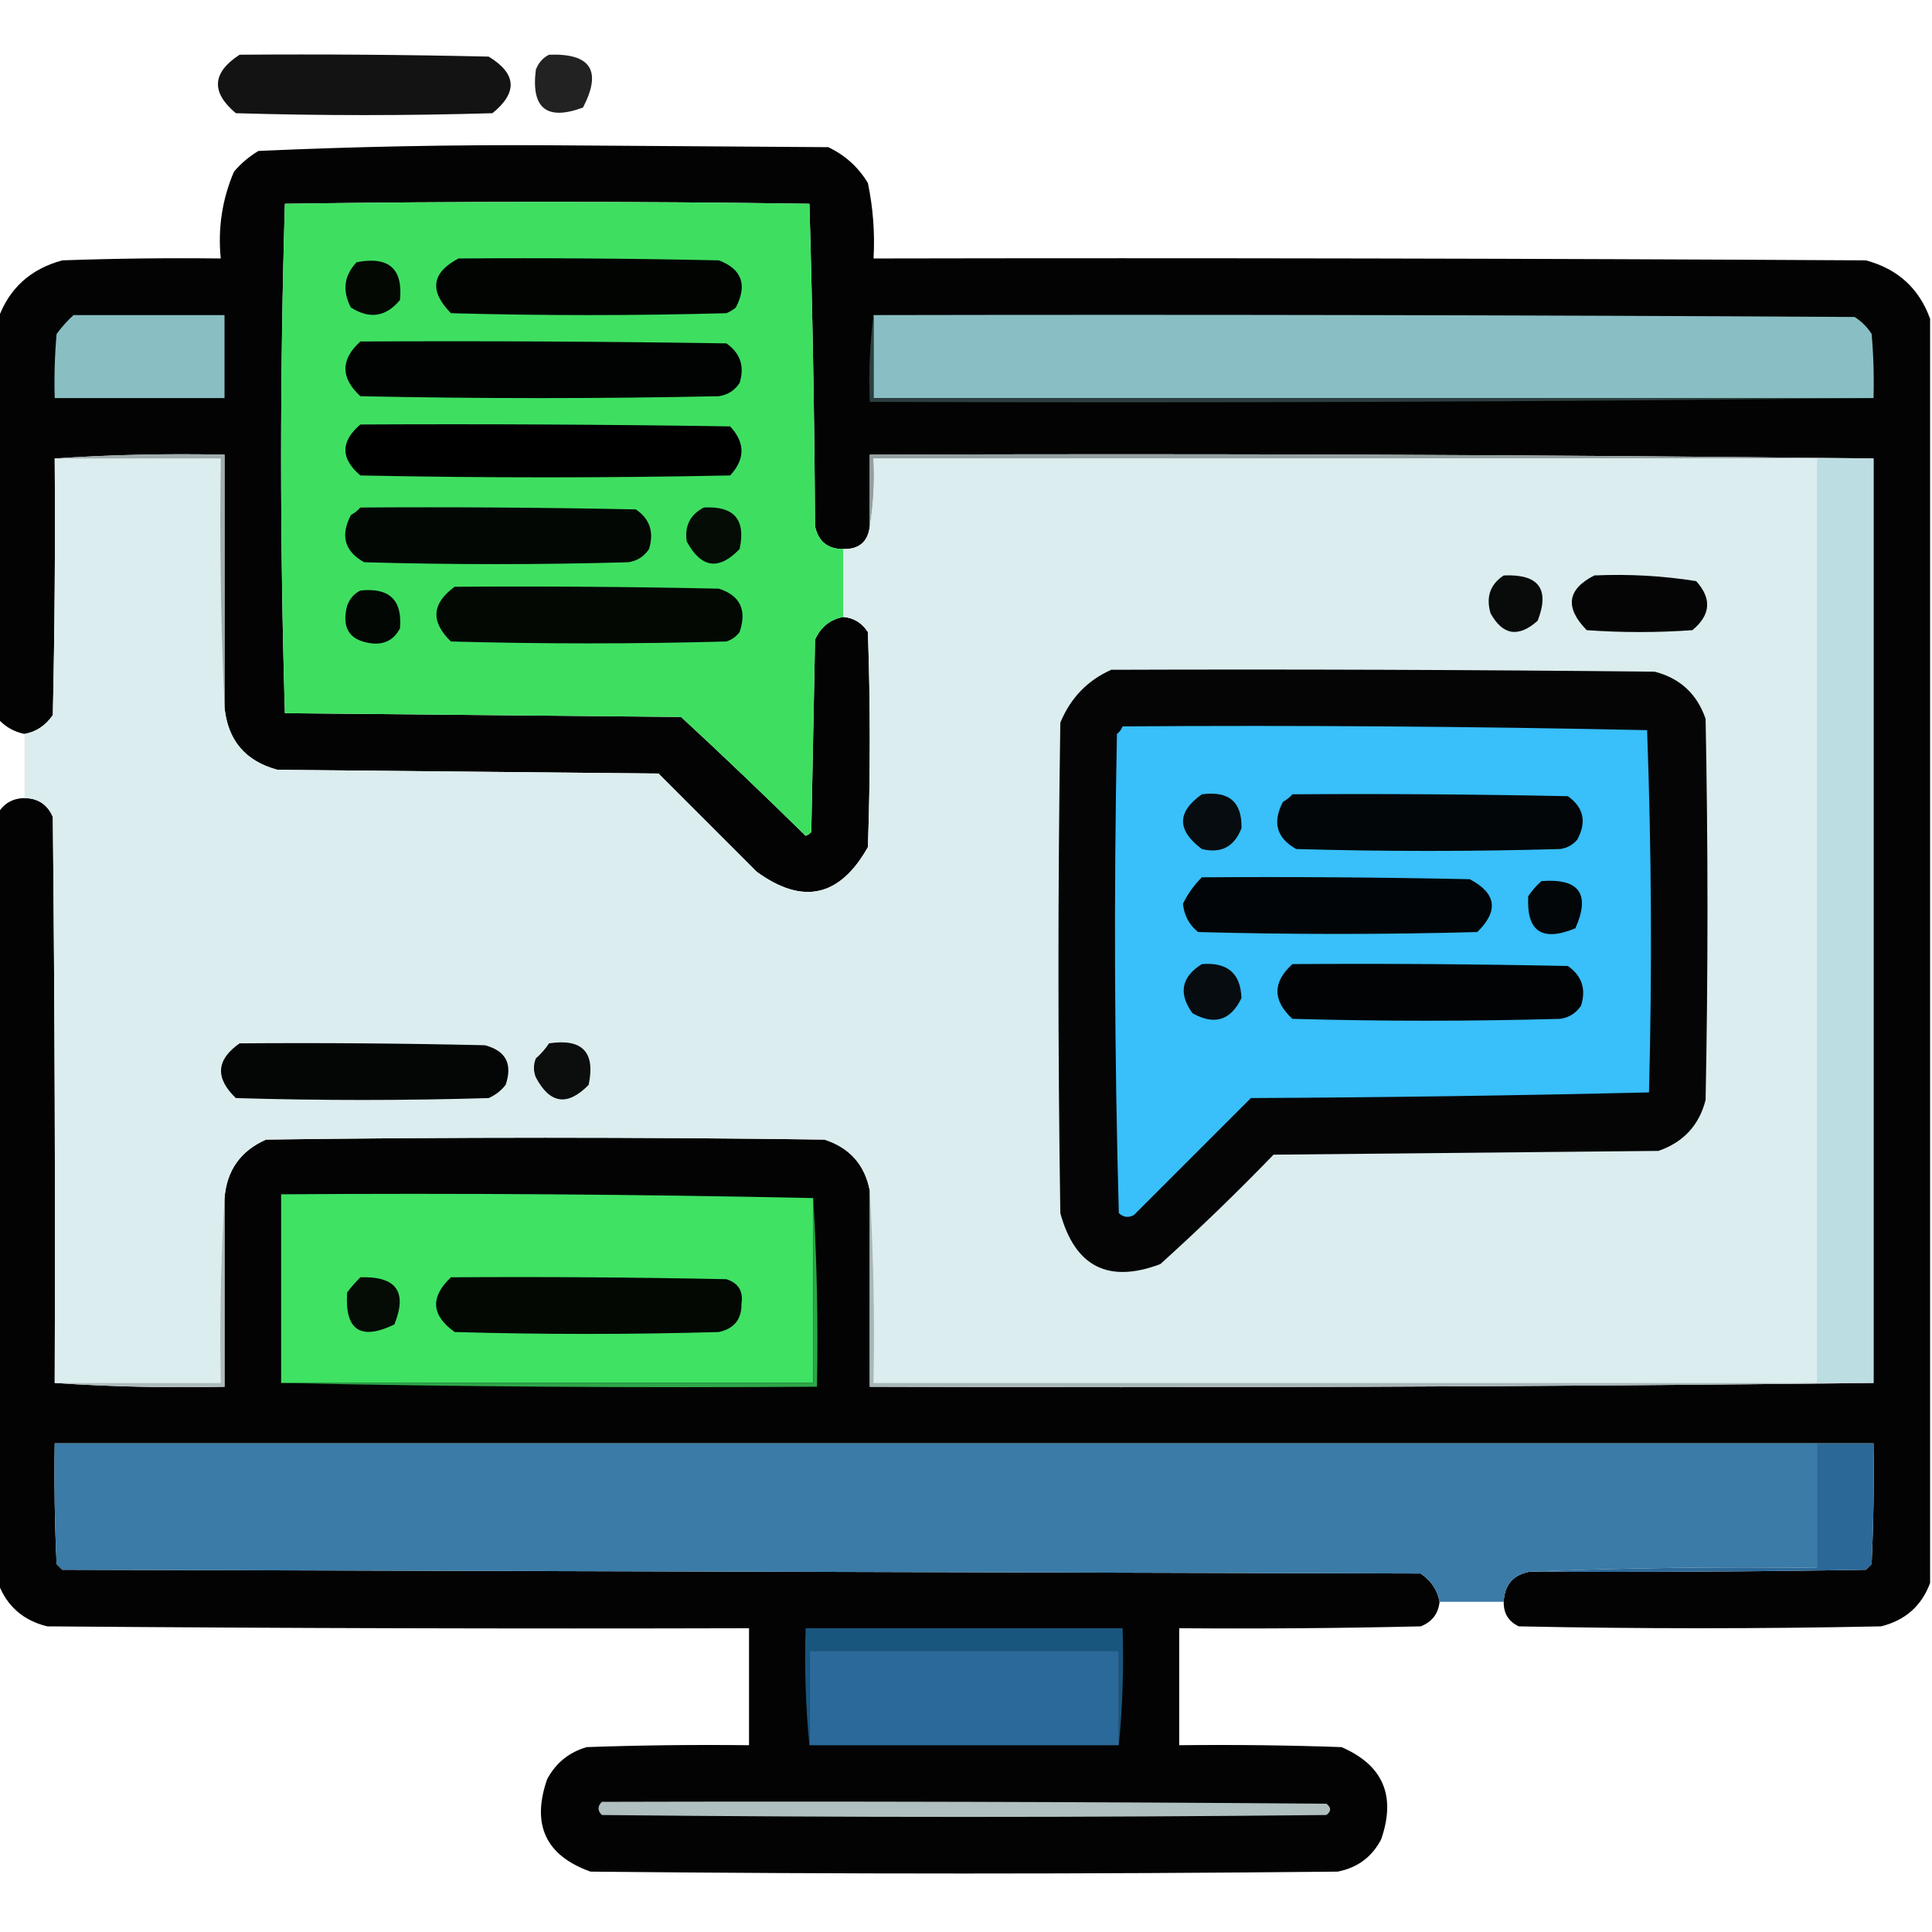 <?xml version="1.0" encoding="UTF-8"?>
<!DOCTYPE svg PUBLIC "-//W3C//DTD SVG 1.1//EN" "http://www.w3.org/Graphics/SVG/1.1/DTD/svg11.dtd">
<svg xmlns="http://www.w3.org/2000/svg" version="1.1" width="512px" height="512px" style="shape-rendering:geometricPrecision; text-rendering:geometricPrecision; image-rendering:optimizeQuality; fill-rule:evenodd; clip-rule:evenodd" xmlns:xlink="http://www.w3.org/1999/xlink">
<g><path style="opacity:0.925" fill="#000000" d="M 63.5,14.5 C 85.502,14.333 107.503,14.5 129.5,15C 136.922,19.516 137.255,24.516 130.5,30C 107.833,30.667 85.167,30.667 62.5,30C 55.861,24.425 56.195,19.259 63.5,14.5 Z"/></g>
<g><path style="opacity:0.865" fill="#000000" d="M 145.5,14.5 C 156.575,14.088 159.575,18.754 154.5,28.5C 144.888,32.058 140.721,28.724 142,18.5C 142.69,16.65 143.856,15.316 145.5,14.5 Z"/></g>
<g><path style="opacity:0.991" fill="#010201" d="M 511.5,84.5 C 511.5,196.167 511.5,307.833 511.5,419.5C 509.251,425.577 504.917,429.411 498.5,431C 466.5,431.667 434.5,431.667 402.5,431C 399.778,429.728 398.444,427.561 398.5,424.5C 398.703,419.964 401.036,417.298 405.5,416.5C 435.169,416.667 464.835,416.5 494.5,416C 495,415.5 495.5,415 496,414.5C 496.5,403.839 496.667,393.172 496.5,382.5C 491.5,382.5 486.5,382.5 481.5,382.5C 325.833,382.5 170.167,382.5 14.5,382.5C 14.334,393.172 14.5,403.839 15,414.5C 15.5,415 16,415.5 16.5,416C 136.5,416.333 256.5,416.667 376.5,417C 379.28,418.913 380.947,421.413 381.5,424.5C 381.161,427.669 379.495,429.836 376.5,431C 355.169,431.5 333.836,431.667 312.5,431.5C 312.5,441.833 312.5,452.167 312.5,462.5C 326.837,462.333 341.171,462.5 355.5,463C 366.543,467.767 370.043,475.934 366,487.5C 363.545,492.149 359.712,494.983 354.5,496C 288.5,496.667 222.5,496.667 156.5,496C 144.631,491.763 140.798,483.597 145,471.5C 147.315,467.183 150.815,464.35 155.5,463C 169.829,462.5 184.163,462.333 198.5,462.5C 198.5,452.167 198.5,441.833 198.5,431.5C 136.499,431.667 74.499,431.5 12.5,431C 6.083,429.411 1.749,425.577 -0.5,419.5C -0.5,351.5 -0.5,283.5 -0.5,215.5C 1.014,212.905 3.348,211.571 6.5,211.5C 10.09,211.544 12.59,213.211 14,216.5C 14.5,266.499 14.667,316.499 14.5,366.5C 29.324,367.496 44.324,367.829 59.5,367.5C 59.5,350.833 59.5,334.167 59.5,317.5C 60.094,310.143 63.761,304.976 70.5,302C 119.833,301.333 169.167,301.333 218.5,302C 225.167,304.165 229.167,308.665 230.5,315.5C 230.5,332.833 230.5,350.167 230.5,367.5C 319.335,367.833 408.002,367.499 496.5,366.5C 496.5,284.833 496.5,203.167 496.5,121.5C 408.002,120.501 319.335,120.167 230.5,120.5C 230.5,126.833 230.5,133.167 230.5,139.5C 229.998,143.59 227.665,145.59 223.5,145.5C 219.403,145.531 216.903,143.531 216,139.5C 215.829,110.928 215.329,82.428 214.5,54C 168.167,53.333 121.833,53.333 75.5,54C 74.836,76.428 74.502,98.928 74.5,121.5C 74.502,144.071 74.836,166.571 75.5,189C 110.5,189.333 145.5,189.667 180.5,190C 191.651,200.318 202.651,210.818 213.5,221.5C 214.086,221.291 214.586,220.957 215,220.5C 215.333,203.5 215.667,186.5 216,169.5C 217.512,166.143 220.012,164.143 223.5,163.5C 226.263,163.744 228.429,165.077 230,167.5C 230.667,186.5 230.667,205.5 230,224.5C 222.551,237.741 212.717,239.907 200.5,231C 191.833,222.333 183.167,213.667 174.5,205C 140.833,204.667 107.167,204.333 73.5,204C 65.047,201.714 60.38,196.214 59.5,187.5C 59.5,165.167 59.5,142.833 59.5,120.5C 44.324,120.171 29.324,120.504 14.5,121.5C 14.667,144.169 14.5,166.836 14,189.5C 12.087,192.28 9.587,193.947 6.5,194.5C 3.705,193.937 1.372,192.604 -0.5,190.5C -0.5,155.167 -0.5,119.833 -0.5,84.5C 2.389,76.45 8.056,71.283 16.5,69C 30.496,68.5 44.496,68.333 58.5,68.5C 57.708,60.485 58.875,52.819 62,45.5C 63.873,43.291 66.04,41.458 68.5,40C 94.106,38.847 119.773,38.347 145.5,38.5C 170.167,38.667 194.833,38.833 219.5,39C 223.948,41.114 227.448,44.281 230,48.5C 231.377,55.076 231.877,61.743 231.5,68.5C 319.167,68.333 406.834,68.5 494.5,69C 502.944,71.283 508.611,76.45 511.5,84.5 Z"/></g>
<g><path style="opacity:1" fill="#3edf61" d="M 223.5,145.5 C 223.5,151.5 223.5,157.5 223.5,163.5C 220.012,164.143 217.512,166.143 216,169.5C 215.667,186.5 215.333,203.5 215,220.5C 214.586,220.957 214.086,221.291 213.5,221.5C 202.651,210.818 191.651,200.318 180.5,190C 145.5,189.667 110.5,189.333 75.5,189C 74.836,166.571 74.502,144.071 74.5,121.5C 74.502,98.928 74.836,76.428 75.5,54C 121.833,53.333 168.167,53.333 214.5,54C 215.329,82.428 215.829,110.928 216,139.5C 216.903,143.531 219.403,145.531 223.5,145.5 Z"/></g>
<g><path style="opacity:1" fill="#030803" d="M 94.5,69.5 C 102.99,67.834 106.823,71.167 106,79.5C 102.295,83.982 97.962,84.649 93,81.5C 90.66,77.052 91.16,73.052 94.5,69.5 Z"/></g>
<g><path style="opacity:1" fill="#010401" d="M 121.5,68.5 C 144.502,68.333 167.502,68.5 190.5,69C 196.616,71.322 198.116,75.488 195,81.5C 194.25,82.126 193.416,82.626 192.5,83C 168.167,83.667 143.833,83.667 119.5,83C 113.699,77.104 114.366,72.271 121.5,68.5 Z"/></g>
<g><path style="opacity:1" fill="#89bec3" d="M 19.5,83.5 C 32.833,83.5 46.167,83.5 59.5,83.5C 59.5,90.833 59.5,98.167 59.5,105.5C 44.5,105.5 29.5,105.5 14.5,105.5C 14.334,99.824 14.501,94.157 15,88.5C 16.366,86.638 17.866,84.972 19.5,83.5 Z"/></g>
<g><path style="opacity:1" fill="#89bfc4" d="M 231.5,83.5 C 318.167,83.333 404.834,83.5 491.5,84C 493.333,85.167 494.833,86.667 496,88.5C 496.499,94.157 496.666,99.824 496.5,105.5C 408.167,105.5 319.833,105.5 231.5,105.5C 231.5,98.167 231.5,90.833 231.5,83.5 Z"/></g>
<g><path style="opacity:1" fill="#000301" d="M 95.5,90.5 C 127.835,90.333 160.168,90.5 192.5,91C 196.212,93.602 197.378,97.102 196,101.5C 194.681,103.487 192.848,104.654 190.5,105C 158.833,105.667 127.167,105.667 95.5,105C 90.225,100.122 90.225,95.289 95.5,90.5 Z"/></g>
<g><path style="opacity:1" fill="#2d3f40" d="M 231.5,83.5 C 231.5,90.833 231.5,98.167 231.5,105.5C 319.833,105.5 408.167,105.5 496.5,105.5C 408.002,106.499 319.335,106.833 230.5,106.5C 230.175,98.648 230.508,90.982 231.5,83.5 Z"/></g>
<g><path style="opacity:1" fill="#000000" d="M 95.5,112.5 C 128.168,112.333 160.835,112.5 193.5,113C 197.5,117.333 197.5,121.667 193.5,126C 160.833,126.667 128.167,126.667 95.5,126C 90.222,121.503 90.222,117.003 95.5,112.5 Z"/></g>
<g><path style="opacity:1" fill="#94a0a1" d="M 496.5,121.5 C 491.5,121.5 486.5,121.5 481.5,121.5C 398.167,121.5 314.833,121.5 231.5,121.5C 231.823,127.69 231.49,133.69 230.5,139.5C 230.5,133.167 230.5,126.833 230.5,120.5C 319.335,120.167 408.002,120.501 496.5,121.5 Z"/></g>
<g><path style="opacity:1" fill="#dbedee" d="M 14.5,121.5 C 29.167,121.5 43.833,121.5 58.5,121.5C 58.169,143.673 58.503,165.673 59.5,187.5C 60.38,196.214 65.047,201.714 73.5,204C 107.167,204.333 140.833,204.667 174.5,205C 183.167,213.667 191.833,222.333 200.5,231C 212.717,239.907 222.551,237.741 230,224.5C 230.667,205.5 230.667,186.5 230,167.5C 228.429,165.077 226.263,163.744 223.5,163.5C 223.5,157.5 223.5,151.5 223.5,145.5C 227.665,145.59 229.998,143.59 230.5,139.5C 231.49,133.69 231.823,127.69 231.5,121.5C 314.833,121.5 398.167,121.5 481.5,121.5C 481.5,203.167 481.5,284.833 481.5,366.5C 398.167,366.5 314.833,366.5 231.5,366.5C 231.83,349.325 231.497,332.325 230.5,315.5C 229.167,308.665 225.167,304.165 218.5,302C 169.167,301.333 119.833,301.333 70.5,302C 63.761,304.976 60.094,310.143 59.5,317.5C 58.504,333.658 58.17,349.991 58.5,366.5C 43.833,366.5 29.167,366.5 14.5,366.5C 14.667,316.499 14.5,266.499 14,216.5C 12.59,213.211 10.09,211.544 6.5,211.5C 6.5,205.833 6.5,200.167 6.5,194.5C 9.587,193.947 12.087,192.28 14,189.5C 14.5,166.836 14.667,144.169 14.5,121.5 Z"/></g>
<g><path style="opacity:1" fill="#a0adae" d="M 14.5,121.5 C 29.324,120.504 44.324,120.171 59.5,120.5C 59.5,142.833 59.5,165.167 59.5,187.5C 58.503,165.673 58.169,143.673 58.5,121.5C 43.833,121.5 29.167,121.5 14.5,121.5 Z"/></g>
<g><path style="opacity:1" fill="#bcdde2" d="M 481.5,121.5 C 486.5,121.5 491.5,121.5 496.5,121.5C 496.5,203.167 496.5,284.833 496.5,366.5C 491.5,366.5 486.5,366.5 481.5,366.5C 481.5,284.833 481.5,203.167 481.5,121.5 Z"/></g>
<g><path style="opacity:1" fill="#030703" d="M 95.5,134.5 C 119.836,134.333 144.169,134.5 168.5,135C 172.212,137.513 173.378,141.013 172,145.5C 170.681,147.487 168.848,148.654 166.5,149C 143.167,149.667 119.833,149.667 96.5,149C 91.311,146.087 90.144,141.92 93,136.5C 93.995,135.934 94.828,135.267 95.5,134.5 Z"/></g>
<g><path style="opacity:1" fill="#040c05" d="M 186.5,134.5 C 194.543,134.04 197.71,137.706 196,145.5C 190.492,151.25 185.825,150.583 182,143.5C 181.377,139.412 182.877,136.412 186.5,134.5 Z"/></g>
<g><path style="opacity:1" fill="#090a0a" d="M 398.5,152.5 C 407.772,152.083 410.772,156.083 407.5,164.5C 402.399,169.044 398.232,168.378 395,162.5C 393.756,158.191 394.923,154.858 398.5,152.5 Z"/></g>
<g><path style="opacity:1" fill="#050506" d="M 422.5,152.5 C 431.582,152.086 440.582,152.586 449.5,154C 453.698,158.632 453.364,162.965 448.5,167C 439.167,167.667 429.833,167.667 420.5,167C 414.638,161.021 415.305,156.187 422.5,152.5 Z"/></g>
<g><path style="opacity:1" fill="#020703" d="M 95.5,156.5 C 103.161,155.663 106.661,158.996 106,166.5C 104.433,169.534 101.933,170.867 98.5,170.5C 92.628,169.786 90.462,166.452 92,160.5C 92.69,158.65 93.856,157.316 95.5,156.5 Z"/></g>
<g><path style="opacity:1" fill="#030803" d="M 120.5,155.5 C 143.836,155.333 167.169,155.5 190.5,156C 196.158,157.829 197.992,161.663 196,167.5C 195.097,168.701 193.931,169.535 192.5,170C 168.167,170.667 143.833,170.667 119.5,170C 114.068,164.761 114.401,159.928 120.5,155.5 Z"/></g>
<g><path style="opacity:1" fill="#050506" d="M 294.5,177.5 C 342.501,177.333 390.501,177.5 438.5,178C 445.237,179.736 449.737,183.903 452,190.5C 452.667,224.167 452.667,257.833 452,291.5C 450.3,298.203 446.133,302.703 439.5,305C 405.5,305.333 371.5,305.667 337.5,306C 327.804,316.03 317.804,325.697 307.5,335C 293.722,340.194 284.888,335.694 281,321.5C 280.333,278.167 280.333,234.833 281,191.5C 283.713,184.956 288.213,180.289 294.5,177.5 Z"/></g>
<g><path style="opacity:1" fill="#39bff9" d="M 297.5,192.5 C 343.876,192.172 390.209,192.505 436.5,193.5C 437.667,225.495 437.833,257.495 437,289.5C 401.905,290.33 366.738,290.83 331.5,291C 321.167,301.333 310.833,311.667 300.5,322C 299.056,322.781 297.723,322.614 296.5,321.5C 295.339,279.208 295.172,236.875 296,194.5C 296.717,193.956 297.217,193.289 297.5,192.5 Z"/></g>
<g><path style="opacity:1" fill="#070c10" d="M 318.5,210.5 C 325.693,209.539 329.193,212.539 329,219.5C 327.089,224.418 323.589,226.251 318.5,225C 311.866,220.035 311.866,215.202 318.5,210.5 Z"/></g>
<g><path style="opacity:1" fill="#030608" d="M 342.5,210.5 C 366.836,210.333 391.169,210.5 415.5,211C 419.696,213.981 420.529,217.814 418,222.5C 416.829,223.893 415.329,224.727 413.5,225C 390.167,225.667 366.833,225.667 343.5,225C 338.311,222.087 337.144,217.92 340,212.5C 340.995,211.934 341.828,211.267 342.5,210.5 Z"/></g>
<g><path style="opacity:1" fill="#020507" d="M 318.5,232.5 C 342.169,232.333 365.836,232.5 389.5,233C 396.565,236.726 397.232,241.392 391.5,247C 366.833,247.667 342.167,247.667 317.5,247C 315.133,245.079 313.8,242.579 313.5,239.5C 314.769,236.895 316.436,234.562 318.5,232.5 Z"/></g>
<g><path style="opacity:1" fill="#020608" d="M 408.5,233.5 C 418.525,232.731 421.525,236.898 417.5,246C 408.648,249.672 404.481,246.839 405,237.5C 406.032,235.973 407.199,234.64 408.5,233.5 Z"/></g>
<g><path style="opacity:1" fill="#010305" d="M 342.5,255.5 C 366.836,255.333 391.169,255.5 415.5,256C 419.212,258.602 420.378,262.102 419,266.5C 417.681,268.487 415.848,269.654 413.5,270C 389.833,270.667 366.167,270.667 342.5,270C 337.225,265.122 337.225,260.289 342.5,255.5 Z"/></g>
<g><path style="opacity:1" fill="#070c10" d="M 318.5,255.5 C 325.281,254.942 328.781,257.942 329,264.5C 326.152,270.449 321.818,271.782 316,268.5C 312.233,263.239 313.067,258.905 318.5,255.5 Z"/></g>
<g><path style="opacity:1" fill="#0c0d0d" d="M 145.5,276.5 C 154.33,275.162 157.83,278.829 156,287.5C 150.392,293.232 145.726,292.565 142,285.5C 141.333,283.833 141.333,282.167 142,280.5C 143.376,279.295 144.542,277.962 145.5,276.5 Z"/></g>
<g><path style="opacity:1" fill="#040505" d="M 63.5,276.5 C 85.169,276.333 106.836,276.5 128.5,277C 134.059,278.458 135.892,281.958 134,287.5C 132.786,289.049 131.286,290.215 129.5,291C 107.167,291.667 84.833,291.667 62.5,291C 56.955,285.676 57.288,280.843 63.5,276.5 Z"/></g>
<g><path style="opacity:1" fill="#3fe263" d="M 215.5,317.5 C 215.5,333.833 215.5,350.167 215.5,366.5C 168.5,366.5 121.5,366.5 74.5,366.5C 74.5,349.833 74.5,333.167 74.5,316.5C 121.67,316.168 168.67,316.501 215.5,317.5 Z"/></g>
<g><path style="opacity:1" fill="#040c05" d="M 95.5,338.5 C 105.032,338.179 108.032,342.346 104.5,351C 95.5,355.337 91.333,352.504 92,342.5C 93.102,341.051 94.269,339.718 95.5,338.5 Z"/></g>
<g><path style="opacity:1" fill="#030803" d="M 119.5,338.5 C 143.836,338.333 168.169,338.5 192.5,339C 195.683,340.018 197.016,342.185 196.5,345.5C 196.562,349.609 194.562,352.109 190.5,353C 167.167,353.667 143.833,353.667 120.5,353C 114.292,348.58 113.958,343.747 119.5,338.5 Z"/></g>
<g><path style="opacity:1" fill="#aebbbc" d="M 59.5,317.5 C 59.5,334.167 59.5,350.833 59.5,367.5C 44.324,367.829 29.324,367.496 14.5,366.5C 29.167,366.5 43.833,366.5 58.5,366.5C 58.17,349.991 58.504,333.658 59.5,317.5 Z"/></g>
<g><path style="opacity:1" fill="#2ea648" d="M 215.5,317.5 C 216.497,333.992 216.83,350.658 216.5,367.5C 168.997,367.832 121.664,367.499 74.5,366.5C 121.5,366.5 168.5,366.5 215.5,366.5C 215.5,350.167 215.5,333.833 215.5,317.5 Z"/></g>
<g><path style="opacity:1" fill="#a9b7b9" d="M 230.5,315.5 C 231.497,332.325 231.83,349.325 231.5,366.5C 314.833,366.5 398.167,366.5 481.5,366.5C 486.5,366.5 491.5,366.5 496.5,366.5C 408.002,367.499 319.335,367.833 230.5,367.5C 230.5,350.167 230.5,332.833 230.5,315.5 Z"/></g>
<g><path style="opacity:1" fill="#3a7ba7" d="M 481.5,382.5 C 481.5,393.5 481.5,404.5 481.5,415.5C 455.995,415.169 430.661,415.502 405.5,416.5C 401.036,417.298 398.703,419.964 398.5,424.5C 392.833,424.5 387.167,424.5 381.5,424.5C 380.947,421.413 379.28,418.913 376.5,417C 256.5,416.667 136.5,416.333 16.5,416C 16,415.5 15.5,415 15,414.5C 14.5,403.839 14.334,393.172 14.5,382.5C 170.167,382.5 325.833,382.5 481.5,382.5 Z"/></g>
<g><path style="opacity:1" fill="#2c6897" d="M 481.5,382.5 C 486.5,382.5 491.5,382.5 496.5,382.5C 496.667,393.172 496.5,403.839 496,414.5C 495.5,415 495,415.5 494.5,416C 464.835,416.5 435.169,416.667 405.5,416.5C 430.661,415.502 455.995,415.169 481.5,415.5C 481.5,404.5 481.5,393.5 481.5,382.5 Z"/></g>
<g><path style="opacity:1" fill="#19567e" d="M 296.5,462.5 C 296.5,454.167 296.5,445.833 296.5,437.5C 269.167,437.5 241.833,437.5 214.5,437.5C 214.5,445.833 214.5,454.167 214.5,462.5C 213.506,452.347 213.172,442.014 213.5,431.5C 241.5,431.5 269.5,431.5 297.5,431.5C 297.828,442.014 297.494,452.347 296.5,462.5 Z"/></g>
<g><path style="opacity:1" fill="#2b699a" d="M 296.5,462.5 C 269.167,462.5 241.833,462.5 214.5,462.5C 214.5,454.167 214.5,445.833 214.5,437.5C 241.833,437.5 269.167,437.5 296.5,437.5C 296.5,445.833 296.5,454.167 296.5,462.5 Z"/></g>
<g><path style="opacity:1" fill="#b0bfc0" d="M 159.5,477.5 C 223.501,477.333 287.501,477.5 351.5,478C 352.833,479 352.833,480 351.5,481C 287.5,481.667 223.5,481.667 159.5,481C 158.316,479.855 158.316,478.688 159.5,477.5 Z"/></g>
</svg>
